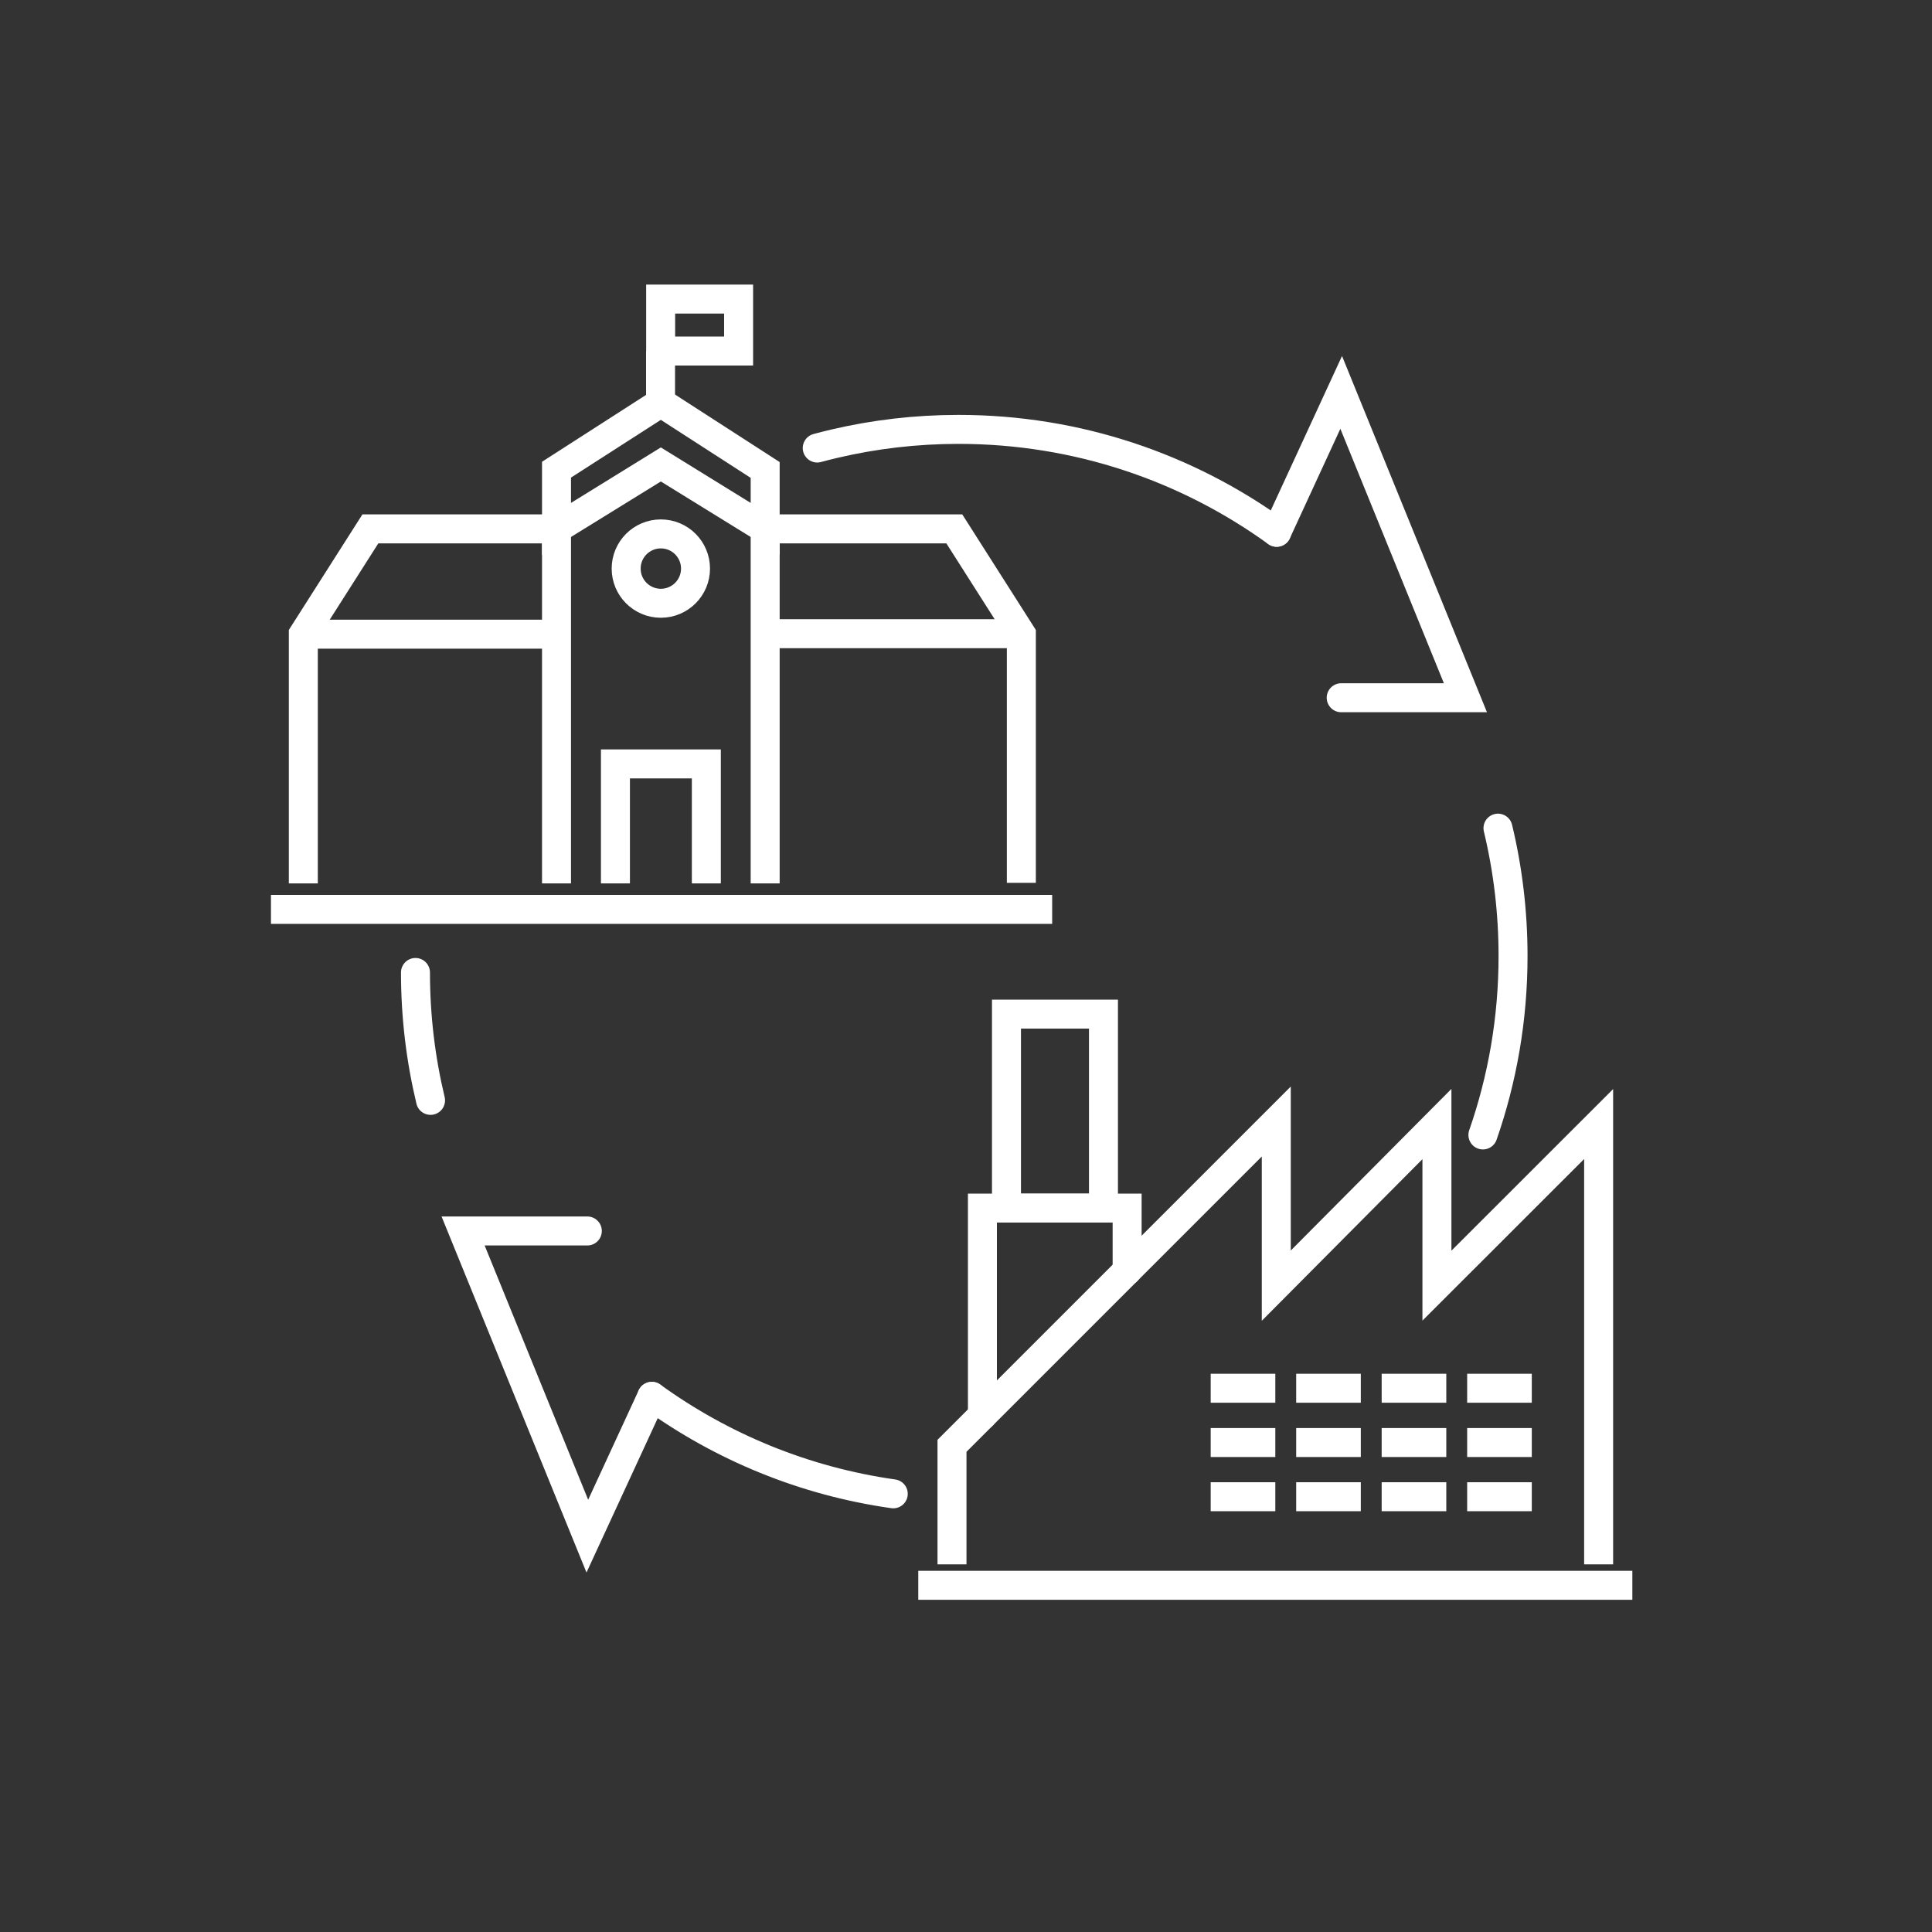 <?xml version="1.0" encoding="UTF-8"?>
<svg id="Icons" xmlns="http://www.w3.org/2000/svg" viewBox="0 0 200 200">
  <rect x="0" y="0" width="200" height="200" fill="#333333" stroke="none"/>
  <defs>
    <style>
      .cls-1, .cls-2 {
        fill: none;
        stroke: #fff;
        stroke-miterlimit: 10;
        stroke-width: 3px;
      }

      .cls-2 {
        stroke-linecap: round;
      }
    </style>
  </defs>
  <g>
    <line class="cls-1" x1="57.61" y1="91.45" x2="57.61" y2="54.75"/>
    <line class="cls-1" x1="79.21" y1="54.75" x2="79.21" y2="91.45"/>
    <polyline class="cls-1" points="79.21 54.75 98.79 54.75 105.73 65.65 105.73 91.39"/>
    <polyline class="cls-1" points="57.61 54.75 38.34 54.75 31.4 65.65 31.4 91.45"/>
    <polyline class="cls-1" points="63.71 91.45 63.71 79.08 73.12 79.08 73.12 91.45"/>
    <circle class="cls-1" cx="68.41" cy="58.86" r="3.59"/>
    <polygon class="cls-1" points="68.41 41.68 57.61 48.62 57.61 54.75 68.41 48.08 79.21 54.75 79.21 48.65 68.41 41.68"/>
    <line class="cls-1" x1="68.38" y1="42.73" x2="68.38" y2="36.34"/>
    <rect class="cls-1" x="68.39" y="30.96" width="8.07" height="5.38"/>
    <line class="cls-1" x1="28.05" y1="94.14" x2="108.92" y2="94.14"/>
    <line class="cls-1" x1="31.4" y1="65.65" x2="57.61" y2="65.65"/>
    <line class="cls-1" x1="79.21" y1="65.6" x2="105.73" y2="65.6"/>
  </g>
  <g>
    <polyline class="cls-2" points="132.16 55.1 138.84 40.62 151.7 72.23 138.84 72.23"/>
    <path class="cls-2" d="M43.01,100.67c0,4.56.54,8.99,1.56,13.24"/>
    <path class="cls-2" d="M132.16,55.1c-9.26-6.7-20.64-10.65-32.93-10.65-4.42,0-8.72.51-12.85,1.48-.6.14-1.19.29-1.78.45"/>
  </g>
  <g>
    <polyline class="cls-2" points="67.48 144.55 60.8 159.02 47.94 127.43 60.8 127.43"/>
    <path class="cls-2" d="M153.51,117.49c2.02-5.8,3.12-12.03,3.12-18.52,0-4.56-.54-8.99-1.56-13.24"/>
    <path class="cls-2" d="M67.48,144.55c7.23,5.23,15.75,8.78,24.99,10.09"/>
  </g>
  <g>
    <polyline class="cls-1" points="165.49 161.94 165.49 149.82 165.49 149.68 165.49 116.36 148.75 133.09 148.75 116.36 132.12 133.09 132.12 116.1 102.43 145.79 98.55 149.67 98.55 161.94"/>
    <polyline class="cls-2" points="116.68 131.55 116.68 125.06 101.7 125.06 101.7 146.52"/>
    <rect class="cls-2" x="104.19" y="104.98" width="10.04" height="20.08"/>
    <line class="cls-1" x1="95.06" y1="164.11" x2="168.98" y2="164.11"/>
    <line class="cls-1" x1="125.33" y1="143.71" x2="132.02" y2="143.71"/>
    <line class="cls-1" x1="134.18" y1="143.71" x2="140.87" y2="143.71"/>
    <line class="cls-1" x1="143.03" y1="143.71" x2="149.72" y2="143.71"/>
    <line class="cls-1" x1="151.88" y1="143.71" x2="158.57" y2="143.71"/>
    <line class="cls-1" x1="125.33" y1="149.33" x2="132.02" y2="149.33"/>
    <line class="cls-1" x1="134.18" y1="149.33" x2="140.87" y2="149.33"/>
    <line class="cls-1" x1="143.03" y1="149.33" x2="149.72" y2="149.33"/>
    <line class="cls-1" x1="151.88" y1="149.33" x2="158.57" y2="149.33"/>
    <line class="cls-1" x1="125.33" y1="154.94" x2="132.02" y2="154.94"/>
    <line class="cls-1" x1="134.18" y1="154.94" x2="140.87" y2="154.94"/>
    <line class="cls-1" x1="143.03" y1="154.94" x2="149.72" y2="154.94"/>
    <line class="cls-1" x1="151.88" y1="154.94" x2="158.57" y2="154.94"/>
  </g>
</svg>